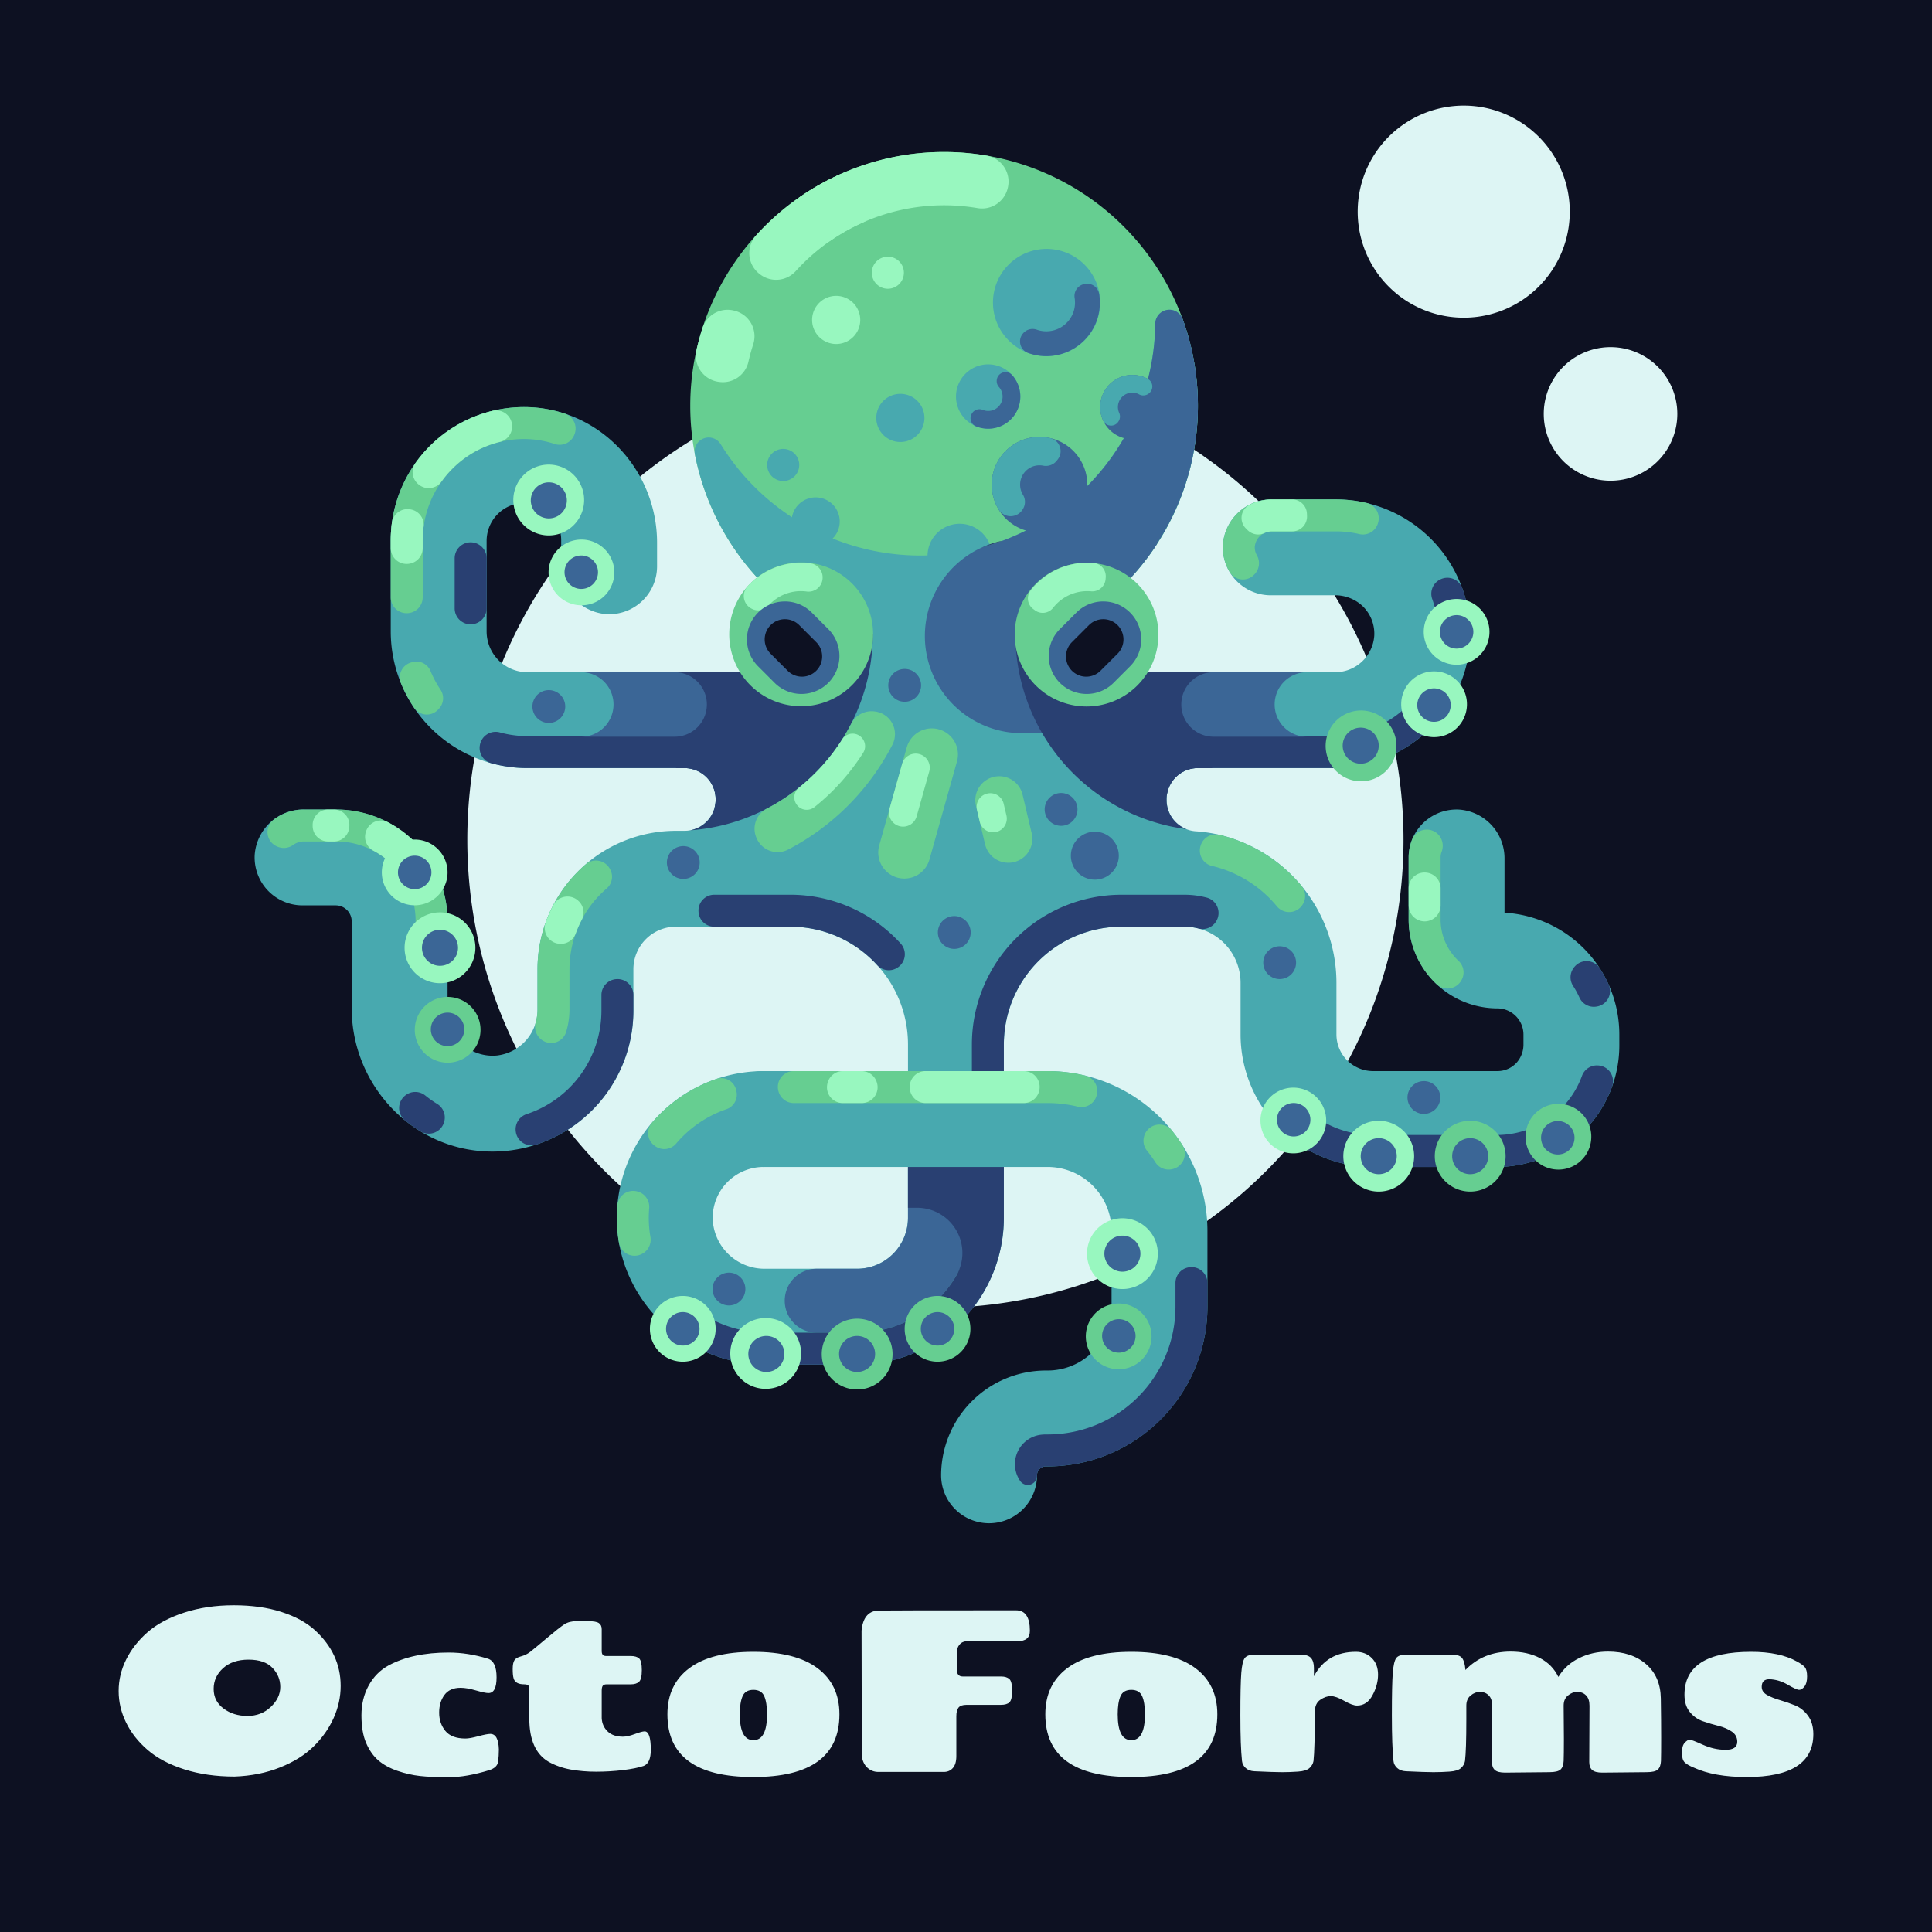 <svg xmlns="http://www.w3.org/2000/svg" width="512" height="512" style="overflow: visible;" viewBox="0 0 512 512" data-bbox="31.47777785866856 27.99078941345215 449.0444442826629 442.99464824296683"><rect data-uid="o_f238i924l_4" data-fl-background="" x="0" y="0" width="512" height="512" fill="#0d1122"></rect><path transform="matrix(2.481, 0, 0, 2.481, 123.843, 98.502)" data-type="circle" data-cx="50" data-cy="50" data-r="50" d="M50 50m-50 0a50 50 0 1 0 100 0a50 50 0 1 0 -100 0" fill="rgba(221,245,244,1)" data-uid="o_f238i924l_5"></path><g transform="matrix(0.941, 0, 0, 0.941, 13.059, -13.271)" data-uid="o_f238i924l_6"><path fill="rgba(102,206,145,1)" transform="matrix(1, 0, 0, 1, 0, 0)" data-type="circle" data-cx="252" data-cy="128.4" data-r="71.484" d="M252 128.4m-71.484 0a71.484 71.484 0 1 0 142.968 0a71.484 71.484 0 1 0 -142.968 0" data-uid="o_f238i924l_7"></path><path fill="rgba(152,247,191,1)" d="M252 56.917A71.24 71.24 0 0 0 199.016 80.449a7.413 7.413 0 0 0 .967 10.773l.118.093a7.449 7.449 0 0 0 10.143-.88A56.336 56.336 0 0 1 261.355 72.699a7.45 7.45 0 0 0 8.577-5.651q.029-.129.057-.259a7.424 7.424 0 0 0-6.038-8.863A71.277 71.277 0 0 0 252 56.917Z" transform="matrix(1, 0, 0, 1, 0, 0)" data-uid="o_f238i924l_8"></path><path fill="rgba(152,247,191,1)" d="M222.944 63.096a70.923 70.923 0 0 0-11.173 6.222 7.446 7.446 0 0 0-1.808 10.631l.099.13a7.452 7.452 0 0 0 10.148 1.66 56.048 56.048 0 0 1 8.714-4.882 7.47 7.47 0 0 0 4.235-8.667q-.019-.073-.038-.146A7.437 7.437 0 0 0 222.944 63.096Z" transform="matrix(1, 0, 0, 1, 0, 0)" data-uid="o_f238i924l_9"></path><path fill="rgba(152,247,191,1)" d="M188.707 121.67l.151.017a7.385 7.385 0 0 0 8.038-5.682q.572-2.536 1.37-4.983a7.406 7.406 0 0 0-5.357-9.431l-.148-.036a7.417 7.417 0 0 0-8.81 4.955q-.978 3.033-1.689 6.18A7.43 7.43 0 0 0 188.707 121.67Z" transform="matrix(1, 0, 0, 1, 0, 0)" data-uid="o_f238i924l_10"></path><path fill="rgba(72,169,175,1)" d="M319.182 103.948a3.971 3.971 0 0 0-7.702 1.278 66.146 66.146 0 0 1-122.391 33.982 3.967 3.967 0 0 0-7.279 2.796q.022.115.045.231a71.493 71.493 0 1 0 137.328-38.287Z" transform="matrix(1, 0, 0, 1, 0, 0)" data-uid="o_f238i924l_11"></path><path fill="rgba(59,102,150,1)" transform="matrix(1, 0, 0, 1, 0, 0)" data-type="circle" data-cx="278.873" data-cy="150.607" data-r="13.461" d="M278.873 150.607m-13.461 0a13.461 13.461 0 1 0 26.922 0a13.461 13.461 0 1 0 -26.922 0" data-uid="o_f238i924l_12"></path><path fill="rgba(72,169,175,1)" transform="matrix(0.263, -0.965, 0.965, 0.263, 111.183, 344.132)" data-type="circle" data-cx="280.775" data-cy="99.313" data-r="15.097" d="M280.775 99.313m-15.097 0a15.097 15.097 0 1 0 30.194 0a15.097 15.097 0 1 0 -30.194 0" data-uid="o_f238i924l_13"></path><path fill="rgba(72,169,175,1)" transform="matrix(1, 0, 0, 1, 0, 0)" data-type="circle" data-cx="264.412" data-cy="125.778" data-r="9.059" d="M264.412 125.778m-9.059 0a9.059 9.059 0 1 0 18.118 0a9.059 9.059 0 1 0 -18.118 0" data-uid="o_f238i924l_14"></path><path fill="rgba(59,102,150,1)" d="M291.031 94.228l-.066.025a3.408 3.408 0 0 0-2.203 3.728 8.205 8.205 0 0 1-.118 3.266 8.087 8.087 0 0 1-10.519 5.713 3.509 3.509 0 0 0-3.883 1.029l-.045.054a3.454 3.454 0 0 0 1.404 5.449A15.088 15.088 0 0 0 295.673 96.88 3.463 3.463 0 0 0 291.031 94.228zM266.842 121.055l-.006.055a2.476 2.476 0 0 0 .58 1.952 4.048 4.048 0 0 1-4.532 6.472 2.461 2.461 0 0 0-3.022.988l-.027.043a2.469 2.469 0 0 0 1.077 3.573 9.056 9.056 0 0 0 10.253-14.388A2.477 2.477 0 0 0 266.842 121.055z" transform="matrix(1, 0, 0, 1, 0, 0)" data-uid="o_f238i924l_15"></path><path fill="rgba(72,169,175,1)" transform="matrix(0.16, -0.987, 0.987, 0.16, 47.016, 396.397)" data-type="circle" data-cx="256.353" data-cy="170.581" data-r="9.059" d="M256.353 170.581m-9.059 0a9.059 9.059 0 1 0 18.118 0a9.059 9.059 0 1 0 -18.118 0" data-uid="o_f238i924l_16"></path><path fill="rgba(72,169,175,1)" transform="matrix(1, 0, 0, 1, 0, 0)" data-type="circle" data-cx="239.685" data-cy="131.804" data-r="6.78" d="M239.685 131.804m-6.78 0a6.78 6.78 0 1 0 13.56 0a6.78 6.78 0 1 0 -13.56 0" data-uid="o_f238i924l_17"></path><path fill="rgba(72,169,175,1)" d="M211.211 145.051a4.517 4.517 0 1 1-4.517-4.517A4.517 4.517 0 0 1 211.211 145.051Z" transform="matrix(1, 0, 0, 1, 0, 0)" data-uid="o_f238i924l_18"></path><path fill="rgba(152,247,191,1)" d="M240.682 90.908a4.517 4.517 0 1 1-4.517-4.517A4.517 4.517 0 0 1 240.682 90.908Z" transform="matrix(1, 0, 0, 1, 0, 0)" data-uid="o_f238i924l_19"></path><path fill="rgba(72,169,175,1)" d="M222.61 160.959a6.78 6.78 0 1 1-6.78-6.78A6.78 6.78 0 0 1 222.61 160.959Z" transform="matrix(1, 0, 0, 1, 0, 0)" data-uid="o_f238i924l_20"></path><path fill="rgba(152,247,191,1)" d="M228.389 104.207a6.78 6.78 0 1 1-6.78-6.78A6.78 6.78 0 0 1 228.389 104.207Z" transform="matrix(1, 0, 0, 1, 0, 0)" data-uid="o_f238i924l_21"></path><path fill="rgba(59,102,150,1)" transform="matrix(1, 0, 0, 1, 0, 0)" data-type="circle" data-cx="305.019" data-cy="128.75" data-r="9.059" d="M305.019 128.75m-9.059 0a9.059 9.059 0 1 0 18.118 0a9.059 9.059 0 1 0 -18.118 0" data-uid="o_f238i924l_22"></path><path fill="rgba(72,169,175,1)" d="M442.166 305.412a34.377 34.377 0 0 0-32.333-34.272v-15.177a13.751 13.751 0 0 0-12.848-13.866 13.5 13.5 0 0 0-14.152 13.485v17.5a25.029 25.029 0 0 0 24.87 25 7.387 7.387 0 0 1 7.463 7.322l.001 2.749a7.684 7.684 0 0 1-1.821 5.101 7.295 7.295 0 0 1-5.511 2.496H372.833a10.333 10.333 0 0 1-10.333-10.333v-14.501a42.844 42.844 0 0 0-25.889-39.351 41.138 41.138 0 0 0-13.678-3.341 8.827 8.827 0 0 1-8.266-8.763v-.267a8.778 8.778 0 0 1 8.778-8.778h38.134c20.743 0 38.201-16.378 38.581-37.118a37.836 37.836 0 0 0-37.832-38.549l-17.947.001a13.751 13.751 0 0 0-13.865 12.848A13.5 13.5 0 0 0 344 181.75l17.988-.001a11.294 11.294 0 0 1 7.567 2.76 10.781 10.781 0 0 1 3.598 8.617 11.055 11.055 0 0 1-11.158 10.291h-75.662V179.583h-68.667v23.833H134.667a11.5 11.5 0 0 1-11.5-11.5V166.558a10.704 10.704 0 0 1 9.489-10.76 10.512 10.512 0 0 1 11.511 10.452v6.952a13.751 13.751 0 0 0 12.848 13.866 13.5 13.5 0 0 0 14.152-13.485v-6.63c0-20.478-16.124-37.709-36.597-38.193A37.541 37.541 0 0 0 96.167 166.25v25.666a38.5 38.5 0 0 0 38.5 38.5h44.222a8.778 8.778 0 0 1 8.778 8.778v.111a8.778 8.778 0 0 1-8.778 8.778H176.5a39 39 0 0 0-39 39v11.295a12.914 12.914 0 0 1-11.446 12.98 12.68 12.68 0 0 1-13.887-12.609v-25.167a31.5 31.5 0 0 0-31.5-31.5H71.714a13.751 13.751 0 0 0-13.866 12.848A13.5 13.5 0 0 0 71.333 269.083h9.334a4.5 4.5 0 0 1 4.5 4.5v24.423c0 21.66 17.055 39.886 38.71 40.399A39.71 39.71 0 0 0 164.5 298.75v-11.667a12 12 0 0 1 12-12h32.166a33.167 33.167 0 0 1 33.167 33.167v48.833a14.333 14.333 0 0 1-14.334 14.333H201.571a14.6 14.6 0 0 1-14.729-13.829 14.349 14.349 0 0 1 14.16-14.836c5.598-.064 10.836-3.203 12.752-8.464a13.564 13.564 0 0 0-12.587-18.537 41.379 41.379 0 0 0-41.322 42.33c.534 22.565 19.526 40.337 42.097 40.337h25.558a41.333 41.333 0 0 0 41.334-41.333v-48.833a33.167 33.167 0 0 1 33.167-33.167H319.667a15.833 15.833 0 0 1 15.833 15.833v14.5a37.334 37.334 0 0 0 37.334 37.334h34.346a35.183 35.183 0 0 0 24.525-9.656 34.12 34.12 0 0 0 10.463-24.685Z" transform="matrix(1, 0, 0, 1, 0, 0)" data-uid="o_f238i924l_23"></path><path fill="rgba(59,102,150,1)" d="M328.53 203.417a27.403 27.403 0 0 1-25.41 17.17H273.97a27.376 27.376 0 0 1-26.59-20.85 27.031 27.031 0 0 1-.79-6.53 27.385 27.385 0 0 1 16.17-24.98c1.95-.53 3.87-1.15 5.74-1.85a66.058 66.058 0 0 0 42.98-61.15 3.969 3.969 0 0 1 7.7-1.28c.18.5.36 1.01.54 1.52.31.93.61 1.88.89 2.83.14.49.28.98.41 1.47.12.42.22.83.33 1.25l.15.63c.09.36.18.73.26 1.1v.03c.12.5.22.99.32 1.49.31 1.52.57 3.05.77 4.61q.09.6.15 1.2c.05.4.09.8.13 1.21.05.5.09 1.01.13 1.51a1.635 1.635 0 0 1 .02.22c.03.39.06.78.08 1.17.03.47.05.94.06 1.42.02.38.03.76.04 1.15.03 1.34.03 2.69-.02 4.05-.02.56-.04 1.11-.08 1.66-.03.68-.08 1.36-.14 2.04-.07.84-.16 1.68-.26 2.51a70.911 70.911 0 0 1-11.04 30.26c.02.01.04.01.06.02a71.813 71.813 0 0 1-25.65 23.81v12.31Z" transform="matrix(1, 0, 0, 1, 0, 0)" data-uid="o_f238i924l_24"></path><path fill="rgba(102,206,145,1)" d="M105.167 166.25a28.541 28.541 0 0 1 28.498-28.5c.229 0.0.461.003.692.008a27.344 27.344 0 0 1 8.036 1.406 4.435 4.435 0 0 0 5.553-2.825l.035-.1a4.421 4.421 0 0 0-2.747-5.629 36.526 36.526 0 0 0-10.664-1.85c-.301-.007-.604-.011-.903-.011a37.54 37.54 0 0 0-37.5 37.5v16.087a4.455 4.455 0 0 0 4.652 4.455l.09-.004a4.465 4.465 0 0 0 4.258-4.455Z" transform="matrix(1, 0, 0, 1, 0, 0)" data-uid="o_f238i924l_25"></path><path fill="rgba(152,247,191,1)" d="M105.167 166.25a28.309 28.309 0 0 1 .253-3.778 4.428 4.428 0 0 0-3.567-4.892l-.089-.017a4.438 4.438 0 0 0-5.264 3.711 37.236 37.236 0 0 0-.334 4.976v2.211a4.455 4.455 0 0 0 4.455 4.455h.09a4.455 4.455 0 0 0 4.455-4.455zM103.938 150.479l.071.059a4.446 4.446 0 0 0 6.465-.829 28.745 28.745 0 0 1 3.053-3.599 28.357 28.357 0 0 1 13.346-7.545 4.487 4.487 0 0 0 3.429-5.035l-.014-.089a4.477 4.477 0 0 0-5.517-3.618 37.59 37.59 0 0 0-21.63 14.683A4.441 4.441 0 0 0 103.938 150.479z" transform="matrix(1, 0, 0, 1, 0, 0)" data-uid="o_f238i924l_26"></path><path fill="rgba(41,64,114,1)" d="M196.667 239.305v-.111a17.778 17.778 0 0 0-17.778-17.778H134.667a29.275 29.275 0 0 1-7.723-1.033 4.492 4.492 0 0 0-5.657 3.477l-.017.09a4.443 4.443 0 0 0 3.171 5.087 38.417 38.417 0 0 0 10.226 1.379h44.222a8.778 8.778 0 0 1 8.778 8.778v.111a8.682 8.682 0 0 1-.287 2.216c-.008.032-.012.064-.019.095 3.103-.194 6.161-.344 9.201-.475A17.686 17.686 0 0 0 196.667 239.305Z" transform="matrix(1, 0, 0, 1, 0, 0)" data-uid="o_f238i924l_27"></path><path fill="rgba(102,206,145,1)" d="M157.932 258.894q-.074-.132-.15-.263a4.455 4.455 0 0 0-6.778-1.051A38.897 38.897 0 0 0 137.5 287.083v11.295a13.281 13.281 0 0 1-.499 3.606 4.528 4.528 0 0 0 1.813 5.057l.076.05a4.41 4.41 0 0 0 6.647-2.297 21.853 21.853 0 0 0 .964-6.415V287.083a29.932 29.932 0 0 1 10.459-22.738A4.385 4.385 0 0 0 157.932 258.894zM71.714 251.083h9.094a22.353 22.353 0 0 1 22.359 22.359v5.949a4.389 4.389 0 0 0 5.437 4.262l.222-.055a4.389 4.389 0 0 0 3.341-4.262v-5.894a31.359 31.359 0 0 0-31.359-31.359h-9.094a14.107 14.107 0 0 0-8.544 2.882 4.388 4.388 0 0 0 .937 7.51l.083.035a4.511 4.511 0 0 0 4.453-.409A5.119 5.119 0 0 1 71.714 251.083z" transform="matrix(1, 0, 0, 1, 0, 0)" data-uid="o_f238i924l_28"></path><path fill="rgba(152,247,191,1)" d="M79.641 242.083H78.524a4.355 4.355 0 0 0-4.351 4.4q.001.151.003.301a4.352 4.352 0 0 0 4.351 4.298h1.114q.195 0 .39.004a4.351 4.351 0 0 0 4.453-4.023l.022-.313a4.353 4.353 0 0 0-4.243-4.662Q79.953 242.083 79.641 242.083zM103.313 251.604a31.375 31.375 0 0 0-7.877-5.899 4.369 4.369 0 0 0-6.199 2.455q-.047.142-.093.284a4.42 4.42 0 0 0 2.192 5.274 21.564 21.564 0 0 1 1.973 1.184 22.372 22.372 0 0 1 4.868 4.471 4.315 4.315 0 0 0 5.569.925q.132-.079.265-.159a4.343 4.343 0 0 0 1.172-6.426Q104.295 252.617 103.313 251.604z" transform="matrix(1, 0, 0, 1, 0, 0)" data-uid="o_f238i924l_29"></path><path fill="rgba(41,64,114,1)" d="M100.346 322.542l-.078.059a4.486 4.486 0 0 0-.033 7.069 39.736 39.736 0 0 0 4.335 3.052 4.481 4.481 0 0 0 6.652-2.712l.023-.089a4.465 4.465 0 0 0-2-4.93 31.031 31.031 0 0 1-3.372-2.386A4.492 4.492 0 0 0 100.346 322.542zM159.685 289.854A4.469 4.469 0 0 0 155.5 294.306v4.444a30.714 30.714 0 0 1-21.047 29.114 4.488 4.488 0 0 0-3.088 4.811l.011.09a4.441 4.441 0 0 0 5.78 3.679A39.722 39.722 0 0 0 164.5 298.75v-4.45a4.455 4.455 0 0 0-4.725-4.453zM208.666 266.083h-21.392a4.447 4.447 0 0 0-4.436 4.668l.005.105a4.434 4.434 0 0 0 4.436 4.227h21.387a33.062 33.062 0 0 1 24.482 10.804 4.439 4.439 0 0 0 5.865.636l.073-.052a4.467 4.467 0 0 0 .66-6.673A42.043 42.043 0 0 0 208.666 266.083z" transform="matrix(1, 0, 0, 1, 0, 0)" data-uid="o_f238i924l_30"></path><path fill="rgba(102,206,145,1)" d="M110.179 208.336a29.48 29.48 0 0 1-2.827-5.296 4.294 4.294 0 0 0-5.232-2.429q-.1.03-.201.059a4.355 4.355 0 0 0-2.879 5.835 38.421 38.421 0 0 0 3.704 6.926 4.319 4.319 0 0 0 6.688.588q.138-.144.276-.289A4.319 4.319 0 0 0 110.179 208.336Z" transform="matrix(1, 0, 0, 1, 0, 0)" data-uid="o_f238i924l_31"></path><path fill="rgba(41,64,114,1)" d="M425.444 326.629a26.013 26.013 0 0 1-18.264 7.121h-34.346a28.217 28.217 0 0 1-19.613-7.914 4.48 4.48 0 0 0-6.832.591q-.053.078-.106.156a4.467 4.467 0 0 0 .643 5.702 37.191 37.191 0 0 0 25.908 10.465h34.346a35.182 35.182 0 0 0 24.405-9.54 34.206 34.206 0 0 0 8.568-13.178 4.443 4.443 0 0 0-3.968-5.873l-.091-.005a4.48 4.48 0 0 0-4.46 2.969A25.236 25.236 0 0 1 425.444 326.629zM114.167 171.329v14.1a4.5 4.5 0 0 0 5.472 4.394h0a4.5 4.5 0 0 0 3.528-4.394v-14.1a4.5 4.5 0 0 0-4.763-4.492h0A4.5 4.5 0 0 0 114.167 171.329zM391.761 177.274a4.483 4.483 0 0 0-2.259 5.611 28.872 28.872 0 0 1 1.66 10.248q-.025 1.378-.184 2.723a4.444 4.444 0 0 0 2.375 4.52l.082.041a4.466 4.466 0 0 0 6.466-3.421 35.988 35.988 0 0 0 .259-3.697 37.882 37.882 0 0 0-2.204-13.507 4.468 4.468 0 0 0-6.112-2.557z" transform="matrix(1, 0, 0, 1, 0, 0)" data-uid="o_f238i924l_32"></path><path fill="rgba(102,206,145,1)" d="M371.025 155.751a38.033 38.033 0 0 0-8.694-1.002h-.004l-17.947.001a13.75 13.75 0 0 0-13.87 12.968 13.434 13.434 0 0 0 1.888 7.433 4.365 4.365 0 0 0 6.906.808l.21-.219a4.477 4.477 0 0 0 .545-5.316 4.501 4.501 0 0 1-.553-2.403 4.756 4.756 0 0 1 4.875-4.271l17.951-.001a28.907 28.907 0 0 1 6.651.772 4.424 4.424 0 0 0 5.231-3.138l.025-.087A4.441 4.441 0 0 0 371.025 155.751Z" transform="matrix(1, 0, 0, 1, 0, 0)" data-uid="o_f238i924l_33"></path><path fill="rgba(41,64,114,1)" d="M389.972 211.25l-.152-.128a4.395 4.395 0 0 0-6.072.482 29.912 29.912 0 0 1-22.169 9.812h-3.64c.021.165.041.336.062.5-.021-.164-.041-.335-.062-.5h-34.494a17.764 17.764 0 0 0-17.721 16.654c3.06.045 6.109-.314 9.107-.547a8.778 8.778 0 0 1 8.614-7.107h38.134a38.965 38.965 0 0 0 28.77-12.675A4.5 4.5 0 0 0 389.972 211.25Z" transform="matrix(1, 0, 0, 1, 0, 0)" data-uid="o_f238i924l_34"></path><path fill="rgba(102,206,145,1)" d="M336.611 251.565a41.702 41.702 0 0 0-7.107-2.354 4.453 4.453 0 0 0-5.298 3.182l-.025.093a4.453 4.453 0 0 0 3.299 5.498 32.628 32.628 0 0 1 5.568 1.846 33.736 33.736 0 0 1 12.652 9.485 4.474 4.474 0 0 0 7.452-.77l.047-.092a4.424 4.424 0 0 0-.518-4.826A42.957 42.957 0 0 0 336.611 251.565Z" transform="matrix(1, 0, 0, 1, 0, 0)" data-uid="o_f238i924l_35"></path><path fill="rgba(59,102,150,1)" d="M241.83 342.747v14.34a14.33 14.33 0 0 1-14.33 14.33h-11.361a8.963 8.963 0 0 0-8.95 7.921q-.012.108-.023.215a8.99 8.99 0 0 0 8.979 9.864H227.5a32.33 32.33 0 0 0 32.33-32.33V342.747Z" transform="matrix(1, 0, 0, 1, 0, 0)" data-uid="o_f238i924l_36"></path><path fill="rgba(102,206,145,1)" d="M382.833 255.583v17.5a24.919 24.919 0 0 0 7.871 18.186 4.475 4.475 0 0 0 6.993-1.088l.043-.079a4.43 4.43 0 0 0-.825-5.363 15.925 15.925 0 0 1-5.083-11.656v-17.5a4.475 4.475 0 0 1 .273-1.544 4.7 4.7 0 0 0-.226-3.954l-.047-.083a4.465 4.465 0 0 0-8.016.516A13.434 13.434 0 0 0 382.833 255.583Z" transform="matrix(1, 0, 0, 1, 0, 0)" data-uid="o_f238i924l_37"></path><path fill="rgba(41,64,114,1)" d="M429.168 291.788a25.319 25.319 0 0 1 1.746 3.199 4.437 4.437 0 0 0 4.666 2.615q.093-.013.185-.027a4.424 4.424 0 0 0 3.379-6.233 34.298 34.298 0 0 0-2.468-4.523 4.421 4.421 0 0 0-7.052-.533q-.061.07-.123.14A4.444 4.444 0 0 0 429.168 291.788Z" transform="matrix(1, 0, 0, 1, 0, 0)" data-uid="o_f238i924l_38"></path><path fill="rgba(102,206,145,1)" d="M168.842 357.867a32.34 32.34 0 0 1 .107-3.499 4.468 4.468 0 0 0-3.392-4.74l-.088-.021a4.467 4.467 0 0 0-5.489 3.998 41.578 41.578 0 0 0-.134 4.475 40.189 40.189 0 0 0 .589 5.971 4.453 4.453 0 0 0 6.045 3.384l.085-.035a4.496 4.496 0 0 0 2.731-4.964A30.689 30.689 0 0 1 168.842 357.867Z" transform="matrix(1, 0, 0, 1, 0, 0)" data-uid="o_f238i924l_39"></path><path fill="rgba(41,64,114,1)" d="M328.53 273.727l-.04.06a4.494 4.494 0 0 1-4.79 1.83 15.362 15.362 0 0 0-4.03-.53H302a33.167 33.167 0 0 0-33.17 33.16v48.84a41.331 41.331 0 0 1-41.33 41.33h-25.56a42.493 42.493 0 0 1-25.94-8.83 4.311 4.311 0 0 1-.74-6.08c.1-.12.19-.23.28-.35a4.35 4.35 0 0 1 6.07-.65 33.366 33.366 0 0 0 20.33 6.91H227.5a32.315 32.315 0 0 0 27.828-15.864q.073-.124.145-.247a12.734 12.734 0 0 0-11.082-19.06h-2.561v-11.5h18v-34.5A42.168 42.168 0 0 1 302 266.087h17.67a24.842 24.842 0 0 1 6.365.827A4.474 4.474 0 0 1 328.53 273.727Z" transform="matrix(1, 0, 0, 1, 0, 0)" data-uid="o_f238i924l_40"></path><path fill="rgba(72,169,175,1)" d="M264.667 443.083a13.5 13.5 0 0 1-13.5-13.5 29.533 29.533 0 0 1 29.5-29.5h.5a18.021 18.021 0 0 0 18-18v-21.333a18.021 18.021 0 0 0-18-18h-80a13.5 13.5 0 1 1 0-27h80a45.051 45.051 0 0 1 45 45v21.333a45.051 45.051 0 0 1-45 45h-.5a2.503 2.503 0 0 0-2.5 2.5A13.5 13.5 0 0 1 264.667 443.083Z" transform="matrix(1, 0, 0, 1, 0, 0)" data-uid="o_f238i924l_41"></path><path fill="rgba(41,64,114,1)" d="M317.167 375.397v6.686a36 36 0 0 1-36 36h-.5a11.518 11.518 0 0 0-1.831.146 8.341 8.341 0 0 0-5.518 12.786l.066.102a2.601 2.601 0 0 0 4.783-1.418l.001-.096a2.513 2.513 0 0 1 2.5-2.52h.5a45 45 0 0 0 45-45v-6.649a4.477 4.477 0 0 0-5.145-4.427l-.09.014A4.426 4.426 0 0 0 317.167 375.397Z" transform="matrix(1, 0, 0, 1, 0, 0)" data-uid="o_f238i924l_42"></path><path fill="rgba(102,206,145,1)" d="M308.274 334.356l-.02.096a4.437 4.437 0 0 0 .878 3.695 36.154 36.154 0 0 1 2.408 3.342 4.413 4.413 0 0 0 4.668 1.89l.075-.016a4.475 4.475 0 0 0 2.816-6.784 45.201 45.201 0 0 0-2.998-4.146A4.476 4.476 0 0 0 308.274 334.356zM281.167 324.75a35.786 35.786 0 0 1 8.487 1.018 4.423 4.423 0 0 0 5.382-3.484l.017-.09a4.453 4.453 0 0 0-3.287-5.174 44.756 44.756 0 0 0-10.6-1.27h-71.528a4.454 4.454 0 0 0-4.215 5.885l.03.091a4.44 4.44 0 0 0 4.215 3.025z" transform="matrix(1, 0, 0, 1, 0, 0)" data-uid="o_f238i924l_43"></path><path fill="rgba(152,247,191,1)" d="M141.943 269.022a38.809 38.809 0 0 0-2.147 4.89 4.477 4.477 0 0 0 4.2 6.005h.081a4.44 4.44 0 0 0 4.183-2.918 29.826 29.826 0 0 1 1.68-3.799 4.457 4.457 0 0 0-.844-5.304l-.067-.064A4.491 4.491 0 0 0 141.943 269.022zM354.188 158.756a4.181 4.181 0 0 0-4.169-4.006l-5.639 0a14.043 14.043 0 0 0-6.35 1.517 4.164 4.164 0 0 0-1.021 6.664q.247.245.494.491a4.211 4.211 0 0 0 4.754.791 5.075 5.075 0 0 1 2.123-.464l5.665-0a4.175 4.175 0 0 0 4.17-4.331Q354.203 159.087 354.188 158.756zM387.391 259.836l-.1-0a4.453 4.453 0 0 0-4.458 4.457l.014 4.816a4.493 4.493 0 0 0 5.027 4.448h0a4.493 4.493 0 0 0 3.959-4.461v-4.803A4.457 4.457 0 0 0 387.391 259.836zM219.194 319.064q-.03.118-.059.236a4.441 4.441 0 0 0 4.345 5.45h5.342a4.455 4.455 0 0 0 4.119-6.154l-.037-.09a4.458 4.458 0 0 0-4.119-2.756h-5.283A4.428 4.428 0 0 0 219.194 319.064zM242.321 320.205v.09a4.455 4.455 0 0 0 4.455 4.455h27.677a4.463 4.463 0 0 0 4.44-4.126l.007-.09a4.443 4.443 0 0 0-4.441-4.784h-27.683A4.455 4.455 0 0 0 242.321 320.205z" transform="matrix(1, 0, 0, 1, 0, 0)" data-uid="o_f238i924l_44"></path><path fill="rgba(102,206,145,1)" d="M170.551 336.82a4.363 4.363 0 0 0 5.943-.607q.741-.874 1.55-1.704a32.212 32.212 0 0 1 12.685-8.032 4.342 4.342 0 0 0 2.81-4.964q-.029-.151-.059-.301a4.33 4.33 0 0 0-5.609-3.26 41.478 41.478 0 0 0-18.191 12.394 4.394 4.394 0 0 0 .799 6.42Z" transform="matrix(1, 0, 0, 1, 0, 0)" data-uid="o_f238i924l_45"></path><path fill="rgba(41,64,114,1)" d="M231.92 192.667a55.412 55.412 0 0 1-51.48 55.28 8.777 8.777 0 0 0 7.23-8.64v-.11a8.779 8.779 0 0 0-8.78-8.78H176.5v-27h41.17v-10.75zM327.5 203.417v27h-4.06a8.777 8.777 0 0 0-8.77 8.78v.26a8.756 8.756 0 0 0 5.58 8.15 55.403 55.403 0 0 1-48.17-54.94h14.25v10.75z" transform="matrix(1, 0, 0, 1, 0, 0)" data-uid="o_f238i924l_46"></path><path fill="rgba(102,206,145,1)" transform="matrix(0.797, -0.603, 0.603, 0.797, -57.138, 215.424)" data-type="circle" data-cx="292.333" data-cy="192.827" data-r="20.248" d="M292.333 192.827m-20.248 0a20.248 20.248 0 1 0 40.496 0a20.248 20.248 0 1 0 -40.496 0" data-uid="o_f238i924l_47"></path><path fill="rgba(152,247,191,1)" d="M277.58 185.976a3.723 3.723 0 0 0 5.168-.75 12.181 12.181 0 0 1 10.586-4.603 3.755 3.755 0 0 0 4.15-3.402q.02-.276.041-.552a3.741 3.741 0 0 0-3.417-4.015 20.276 20.276 0 0 0-17.741 7.726 3.712 3.712 0 0 0 .761 5.258Q277.355 185.804 277.58 185.976Z" transform="matrix(1, 0, 0, 1, 0, 0)" data-uid="o_f238i924l_48"></path><path fill="rgba(13,17,34,1)" d="M292.087 207.117a8.197 8.197 0 0 1-5.796-13.993l4.739-4.739a8.197 8.197 0 0 1 11.592 11.592l-4.739 4.739A8.141 8.141 0 0 1 292.087 207.117Z" transform="matrix(1, 0, 0, 1, 0, 0)" data-uid="o_f238i924l_49"></path><path fill="rgba(59,102,150,1)" d="M296.826 188.484a5.679 5.679 0 0 1 4.028 1.669v0a5.697 5.697 0 0 1 0 8.056l-4.739 4.739a5.697 5.697 0 1 1-8.056-8.056l4.739-4.739a5.679 5.679 0 0 1 4.028-1.669Zm0-5a10.627 10.627 0 0 0-7.564 3.133l-4.739 4.739a10.697 10.697 0 0 0 15.127 15.127l4.739-4.739a10.697 10.697 0 0 0-7.564-18.26Z" transform="matrix(1, 0, 0, 1, 0, 0)" data-uid="o_f238i924l_50"></path><path fill="rgba(102,206,145,1)" transform="matrix(0.104, -0.995, 0.995, 0.104, -2.126, 383.294)" data-type="circle" data-cx="211.667" data-cy="192.827" data-r="20.248" d="M211.667 192.827m-20.248 0a20.248 20.248 0 1 0 40.496 0a20.248 20.248 0 1 0 -40.496 0" data-uid="o_f238i924l_51"></path><path fill="rgba(152,247,191,1)" d="M209.471 180.777a12.187 12.187 0 0 1 3.814-.091 3.95 3.95 0 0 0 4.503-3.768l.003-.086a3.985 3.985 0 0 0-3.455-4.082 20.263 20.263 0 0 0-17.706 6.523 3.98 3.98 0 0 0 .832 6.054l.075.046a3.899 3.899 0 0 0 4.971-.657A12.147 12.147 0 0 1 209.471 180.777Z" transform="matrix(1, 0, 0, 1, 0, 0)" data-uid="o_f238i924l_52"></path><path fill="rgba(13,17,34,1)" d="M211.913 207.117a8.141 8.141 0 0 1-5.796-2.401l-4.739-4.739a8.197 8.197 0 1 1 11.592-11.591l4.739 4.738a8.197 8.197 0 0 1-5.796 13.993Z" transform="matrix(1, 0, 0, 1, 0, 0)" data-uid="o_f238i924l_53"></path><path fill="rgba(59,102,150,1)" d="M207.174 188.484a5.679 5.679 0 0 1 4.028 1.669l4.739 4.739a5.697 5.697 0 1 1-8.056 8.056l-4.739-4.739a5.697 5.697 0 0 1 0-8.056v-0a5.679 5.679 0 0 1 4.028-1.669Zm0-5a10.697 10.697 0 0 0-7.564 18.26l4.739 4.739a10.697 10.697 0 0 0 15.127-15.127l-4.739-4.739a10.626 10.626 0 0 0-7.564-3.133Z" transform="matrix(1, 0, 0, 1, 0, 0)" data-uid="o_f238i924l_54"></path><path fill="rgba(41,64,114,1)" d="M268.5 166.377c-1.87.7-3.79 1.32-5.74 1.85A26.555 26.555 0 0 1 268.5 166.377Z" transform="matrix(1, 0, 0, 1, 0, 0)" data-uid="o_f238i924l_55"></path><path fill="rgba(59,102,150,1)" d="M345.095 212.5v-0a9.083 9.083 0 0 1 9.083-9.083h-26.288a9.083 9.083 0 0 0-9.083 9.083v0a9.083 9.083 0 0 0 9.083 9.083h26.288A9.083 9.083 0 0 1 345.095 212.5Z" transform="matrix(1, 0, 0, 1, 0, 0)" data-uid="o_f238i924l_56"></path><path fill="rgba(59,102,150,1)" d="M158.905 212.5v-0a9.083 9.083 0 0 0-9.083-9.083h26.288a9.083 9.083 0 0 1 9.083 9.083v0a9.083 9.083 0 0 1-9.083 9.083h-26.288A9.083 9.083 0 0 0 158.905 212.5Z" transform="matrix(1, 0, 0, 1, 0, 0)" data-uid="o_f238i924l_57"></path><path fill="rgba(102,206,145,1)" d="M232.364 214.45a6.442 6.442 0 0 0-6.501 3.431 55.486 55.486 0 0 1-23.84 23.981 6.389 6.389 0 0 0-2.854 8.228l.052.119a6.437 6.437 0 0 0 8.866 3.152 68.749 68.749 0 0 0 29.346-29.496 6.446 6.446 0 0 0-4.897-9.394zM238.824 261.254h0a7.347 7.347 0 0 1-5.088-9.059l7.748-27.599a7.347 7.347 0 0 1 9.059-5.088h0a7.347 7.347 0 0 1 5.088 9.059l-7.748 27.599A7.347 7.347 0 0 1 238.824 261.254z" transform="matrix(1, 0, 0, 1, 0, 0)" data-uid="o_f238i924l_58"></path><path fill="rgba(152,247,191,1)" d="M239.383 246.759h0a3.968 3.968 0 0 1-2.748-4.893l3.546-12.632a3.968 3.968 0 0 1 4.893-2.748h0a3.968 3.968 0 0 1 2.748 4.893l-3.546 12.632A3.968 3.968 0 0 1 239.383 246.759Z" transform="matrix(1, 0, 0, 1, 0, 0)" data-uid="o_f238i924l_59"></path><path fill="rgba(102,206,145,1)" d="M271.659 256.901h0a6.745 6.745 0 0 1-8.115-5.014l-2.569-10.875a6.745 6.745 0 0 1 5.014-8.115h0a6.745 6.745 0 0 1 8.115 5.014l2.569 10.875A6.745 6.745 0 0 1 271.659 256.901Z" transform="matrix(1, 0, 0, 1, 0, 0)" data-uid="o_f238i924l_60"></path><path fill="rgba(152,247,191,1)" d="M266.688 248.401h0a3.861 3.861 0 0 1-4.645-2.87l-.777-3.29a3.861 3.861 0 0 1 2.87-4.645h0a3.861 3.861 0 0 1 4.645 2.87l.777 3.29A3.861 3.861 0 0 1 266.688 248.401zM228.888 221.954l-.061-.07a3.455 3.455 0 0 0-5.513.442 55.083 55.083 0 0 1-12.177 13.603 3.476 3.476 0 0 0-.647 4.78l.042.056a3.467 3.467 0 0 0 4.934.658 61.56 61.56 0 0 0 5.175-4.617 62.67 62.67 0 0 0 8.568-10.682A3.48 3.48 0 0 0 228.888 221.954z" transform="matrix(1, 0, 0, 1, 0, 0)" data-uid="o_f238i924l_61"></path><path fill="rgba(72,169,175,1)" d="M273.55 149.364a5.443 5.443 0 0 1 4.129-4.088 5.527 5.527 0 0 1 2.19-.036 3.922 3.922 0 0 0 3.914-1.455q.115-.154.233-.305a3.765 3.765 0 0 0-2.092-5.981 13.457 13.457 0 0 0-14.568 20.078 3.967 3.967 0 0 0 6.721.073l.043-.067a3.835 3.835 0 0 0 .121-4.088A5.461 5.461 0 0 1 273.55 149.364zM309.384 120.816a9.051 9.051 0 0 0-12.597 11.711 2.455 2.455 0 0 0 4.358.22l.068-.117a2.474 2.474 0 0 0 .093-2.267 3.999 3.999 0 0 1-.17-2.803 4.044 4.044 0 0 1 5.725-2.418 2.503 2.503 0 0 0 2.733-.163q.044-.035.088-.069A2.454 2.454 0 0 0 309.384 120.816z" transform="matrix(1, 0, 0, 1, 0, 0)" data-uid="o_f238i924l_62"></path><path fill="rgba(152,247,191,1)" transform="matrix(0.039, -0.999, 0.999, 0.039, -201.137, 581.595)" data-type="circle" data-cx="201.942" data-cy="395.417" data-r="9.971" d="M201.942 395.417m-9.971 0a9.971 9.971 0 1 0 19.942 0a9.971 9.971 0 1 0 -19.942 0" data-uid="o_f238i924l_63"></path><path fill="rgba(59,102,150,1)" d="M207.017 395.417a5.075 5.075 0 1 1-5.075-5.075A5.075 5.075 0 0 1 207.017 395.417Z" transform="matrix(1, 0, 0, 1, 0, 0)" data-uid="o_f238i924l_64"></path><path fill="rgba(152,247,191,1)" transform="matrix(1, 0, 0, 1, 0, 0)" data-type="circle" data-cx="110.035" data-cy="281.024" data-r="9.971" d="M110.035 281.024m-9.971 0a9.971 9.971 0 1 0 19.942 0a9.971 9.971 0 1 0 -19.942 0" data-uid="o_f238i924l_65"></path><path fill="rgba(59,102,150,1)" d="M115.11 281.024a5.075 5.075 0 1 1-5.075-5.075A5.075 5.075 0 0 1 115.11 281.024Z" transform="matrix(1, 0, 0, 1, 0, 0)" data-uid="o_f238i924l_66"></path><path fill="rgba(102,206,145,1)" transform="matrix(1, 0, 0, 1, 0, 0)" data-type="circle" data-cx="400.167" data-cy="339.712" data-r="9.971" d="M400.167 339.712m-9.971 0a9.971 9.971 0 1 0 19.942 0a9.971 9.971 0 1 0 -19.942 0" data-uid="o_f238i924l_67"></path><path fill="rgba(59,102,150,1)" d="M405.242 339.712a5.075 5.075 0 1 1-5.075-5.075A5.075 5.075 0 0 1 405.242 339.712Z" transform="matrix(1, 0, 0, 1, 0, 0)" data-uid="o_f238i924l_68"></path><path fill="rgba(152,247,191,1)" transform="matrix(1, 0, 0, 1, 0, 0)" data-type="circle" data-cx="178.412" data-cy="388.34" data-r="9.257" d="M178.412 388.34m-9.257 0a9.257 9.257 0 1 0 18.514 0a9.257 9.257 0 1 0 -18.514 0" data-uid="o_f238i924l_69"></path><path fill="rgba(59,102,150,1)" transform="matrix(1, 0, 0, 1, 0, 0)" data-type="circle" data-cx="178.412" data-cy="388.34" data-r="4.712" d="M178.412 388.34m-4.712 0a4.712 4.712 0 1 0 9.424 0a4.712 4.712 0 1 0 -9.424 0" data-uid="o_f238i924l_70"></path><path fill="rgba(102,206,145,1)" transform="matrix(0.189, -0.982, 0.982, 0.189, -207.529, 356.811)" data-type="circle" data-cx="112.167" data-cy="303.996" data-r="9.257" d="M112.167 303.996m-9.257 0a9.257 9.257 0 1 0 18.514 0a9.257 9.257 0 1 0 -18.514 0" data-uid="o_f238i924l_71"></path><path fill="rgba(59,102,150,1)" d="M116.878 303.996a4.712 4.712 0 1 1-4.711-4.712A4.712 4.712 0 0 1 116.878 303.996Z" transform="matrix(1, 0, 0, 1, 0, 0)" data-uid="o_f238i924l_72"></path><path fill="rgba(152,247,191,1)" transform="matrix(1, 0, 0, 1, 0, 0)" data-type="circle" data-cx="102.91" data-cy="259.8" data-r="9.257" d="M102.91 259.8m-9.257 0a9.257 9.257 0 1 0 18.514 0a9.257 9.257 0 1 0 -18.514 0" data-uid="o_f238i924l_73"></path><path fill="rgba(59,102,150,1)" transform="matrix(1, 0, 0, 1, 0, 0)" data-type="circle" data-cx="102.91" data-cy="259.8" data-r="4.712" d="M102.91 259.8m-4.712 0a4.712 4.712 0 1 0 9.424 0a4.712 4.712 0 1 0 -9.424 0" data-uid="o_f238i924l_74"></path><path fill="rgba(152,247,191,1)" transform="matrix(0.161, -0.987, 0.987, 0.161, -47.22, 294.973)" data-type="circle" data-cx="149.821" data-cy="175.25" data-r="9.257" d="M149.821 175.25m-9.257 0a9.257 9.257 0 1 0 18.514 0a9.257 9.257 0 1 0 -18.514 0" data-uid="o_f238i924l_75"></path><path fill="rgba(59,102,150,1)" transform="matrix(1, 0, 0, 1, 0, 0)" data-type="circle" data-cx="149.821" data-cy="175.25" data-r="4.712" d="M149.821 175.25m-4.712 0a4.712 4.712 0 1 0 9.424 0a4.712 4.712 0 1 0 -9.424 0" data-uid="o_f238i924l_76"></path><path fill="rgba(102,206,145,1)" transform="matrix(1, 0, 0, 1, 0, 0)" data-type="circle" data-cx="250.159" data-cy="388.34" data-r="9.257" d="M250.159 388.34m-9.257 0a9.257 9.257 0 1 0 18.514 0a9.257 9.257 0 1 0 -18.514 0" data-uid="o_f238i924l_77"></path><path fill="rgba(59,102,150,1)" d="M254.871 388.34a4.712 4.712 0 1 1-4.712-4.712A4.712 4.712 0 0 1 254.871 388.34Z" transform="matrix(1, 0, 0, 1, 0, 0)" data-uid="o_f238i924l_78"></path><path fill="rgba(102,206,145,1)" transform="matrix(0.999, -0.053, 0.053, 0.999, -17.009, 22.825)" data-type="circle" data-cx="424.731" data-cy="334.252" data-r="9.257" d="M424.731 334.252m-9.257 0a9.257 9.257 0 1 0 18.514 0a9.257 9.257 0 1 0 -18.514 0" data-uid="o_f238i924l_79"></path><path fill="rgba(59,102,150,1)" transform="matrix(0.387, -0.922, 0.922, 0.387, -47.715, 596.77)" data-type="circle" data-cx="424.731" data-cy="334.252" data-r="4.712" d="M424.731 334.252m-4.712 0a4.712 4.712 0 1 0 9.424 0a4.712 4.712 0 1 0 -9.424 0" data-uid="o_f238i924l_80"></path><path fill="rgba(152,247,191,1)" transform="matrix(0.229, -0.973, 0.973, 0.229, -50.45, 595.211)" data-type="circle" data-cx="350.455" data-cy="329.448" data-r="9.257" d="M350.455 329.448m-9.257 0a9.257 9.257 0 1 0 18.514 0a9.257 9.257 0 1 0 -18.514 0" data-uid="o_f238i924l_81"></path><path fill="rgba(59,102,150,1)" d="M355.166 329.448a4.712 4.712 0 1 1-4.712-4.712A4.712 4.712 0 0 1 355.166 329.448Z" transform="matrix(1, 0, 0, 1, 0, 0)" data-uid="o_f238i924l_82"></path><path fill="rgba(152,247,191,1)" transform="matrix(1, 0, 0, 1, 0, 0)" data-type="circle" data-cx="396.342" data-cy="192.048" data-r="9.257" d="M396.342 192.048m-9.257 0a9.257 9.257 0 1 0 18.514 0a9.257 9.257 0 1 0 -18.514 0" data-uid="o_f238i924l_83"></path><path fill="rgba(59,102,150,1)" transform="matrix(1, 0, 0, 1, 0, 0)" data-type="circle" data-cx="396.342" data-cy="192.048" data-r="4.712" d="M396.342 192.048m-4.712 0a4.712 4.712 0 1 0 9.424 0a4.712 4.712 0 1 0 -9.424 0" data-uid="o_f238i924l_84"></path><path fill="rgba(102,206,145,1)" transform="matrix(0.193, -0.981, 0.981, 0.193, -139.887, 610.627)" data-type="circle" data-cx="301.216" data-cy="390.341" data-r="9.257" d="M301.216 390.341m-9.257 0a9.257 9.257 0 1 0 18.514 0a9.257 9.257 0 1 0 -18.514 0" data-uid="o_f238i924l_85"></path><path fill="rgba(59,102,150,1)" d="M305.927 390.341a4.712 4.712 0 1 1-4.712-4.712A4.712 4.712 0 0 1 305.927 390.341Z" transform="matrix(1, 0, 0, 1, 0, 0)" data-uid="o_f238i924l_86"></path><path fill="rgba(152,247,191,1)" transform="matrix(0.031, -1, 1, 0.031, 165.235, 595.819)" data-type="circle" data-cx="389.972" data-cy="212.673" data-r="9.257" d="M389.972 212.673m-9.257 0a9.257 9.257 0 1 0 18.514 0a9.257 9.257 0 1 0 -18.514 0" data-uid="o_f238i924l_87"></path><path fill="rgba(59,102,150,1)" transform="matrix(1, 0, 0, 1, 0, 0)" data-type="circle" data-cx="389.972" data-cy="212.673" data-r="4.712" d="M389.972 212.673m-4.712 0a4.712 4.712 0 1 0 9.424 0a4.712 4.712 0 1 0 -9.424 0" data-uid="o_f238i924l_88"></path><path fill="rgba(102,206,145,1)" transform="matrix(0.392, -0.92, 0.92, 0.392, -225.444, 449.753)" data-type="circle" data-cx="227.499" data-cy="395.417" data-r="9.971" d="M227.499 395.417m-9.971 0a9.971 9.971 0 1 0 19.942 0a9.971 9.971 0 1 0 -19.942 0" data-uid="o_f238i924l_89"></path><path fill="rgba(59,102,150,1)" d="M232.575 395.417a5.075 5.075 0 1 1-5.075-5.075A5.075 5.075 0 0 1 232.575 395.417Z" transform="matrix(1, 0, 0, 1, 0, 0)" data-uid="o_f238i924l_90"></path><path fill="rgba(152,247,191,1)" transform="matrix(1, 0, 0, 1, 0, 0)" data-type="circle" data-cx="374.409" data-cy="339.712" data-r="9.971" d="M374.409 339.712m-9.971 0a9.971 9.971 0 1 0 19.942 0a9.971 9.971 0 1 0 -19.942 0" data-uid="o_f238i924l_91"></path><path fill="rgba(59,102,150,1)" d="M379.484 339.712a5.075 5.075 0 1 1-5.075-5.075A5.075 5.075 0 0 1 379.484 339.712Z" transform="matrix(1, 0, 0, 1, 0, 0)" data-uid="o_f238i924l_92"></path><path fill="rgba(152,247,191,1)" transform="matrix(0.925, -0.38, 0.38, 0.925, -116.85, 142.381)" data-type="circle" data-cx="302.219" data-cy="367.165" data-r="9.971" d="M302.219 367.165m-9.971 0a9.971 9.971 0 1 0 19.942 0a9.971 9.971 0 1 0 -19.942 0" data-uid="o_f238i924l_93"></path><path fill="rgba(59,102,150,1)" d="M307.294 367.165a5.075 5.075 0 1 1-5.075-5.075A5.075 5.075 0 0 1 307.294 367.165Z" transform="matrix(1, 0, 0, 1, 0, 0)" data-uid="o_f238i924l_94"></path><path fill="rgba(102,206,145,1)" transform="matrix(0.231, -0.973, 0.973, 0.231, 66.065, 531.762)" data-type="circle" data-cx="369.334" data-cy="224.1" data-r="9.971" d="M369.334 224.1m-9.971 0a9.971 9.971 0 1 0 19.942 0a9.971 9.971 0 1 0 -19.942 0" data-uid="o_f238i924l_95"></path><path fill="rgba(59,102,150,1)" d="M374.409 224.1a5.075 5.075 0 1 1-5.075-5.075A5.075 5.075 0 0 1 374.409 224.1Z" transform="matrix(1, 0, 0, 1, 0, 0)" data-uid="o_f238i924l_96"></path><path fill="rgba(152,247,191,1)" transform="matrix(0.333, -0.943, 0.943, 0.333, -52.377, 235.962)" data-type="circle" data-cx="140.683" data-cy="155.022" data-r="9.971" d="M140.683 155.022m-9.971 0a9.971 9.971 0 1 0 19.942 0a9.971 9.971 0 1 0 -19.942 0" data-uid="o_f238i924l_97"></path><path fill="rgba(59,102,150,1)" d="M145.759 155.022a5.075 5.075 0 1 1-5.075-5.075A5.075 5.075 0 0 1 145.759 155.022Z" transform="matrix(1, 0, 0, 1, 0, 0)" data-uid="o_f238i924l_98"></path><path fill="rgba(59,102,150,1)" transform="matrix(1, 0, 0, 1, 0, 0)" data-type="circle" data-cx="294.454" data-cy="255.088" data-r="6.75" d="M294.454 255.088m-6.75 0a6.75 6.75 0 1 0 13.5 0a6.75 6.75 0 1 0 -13.5 0" data-uid="o_f238i924l_99"></path><path fill="rgba(59,102,150,1)" d="M351.129 285.218a4.62 4.62 0 1 1-4.62-4.62A4.62 4.62 0 0 1 351.129 285.218zM145.304 213.077a4.62 4.62 0 1 1-4.62-4.62A4.62 4.62 0 0 1 145.304 213.077z" transform="matrix(1, 0, 0, 1, 0, 0)" data-uid="o_f238i924l_100"></path><path fill="rgba(59,102,150,1)" transform="matrix(1, 0, 0, 1, 0, 0)" data-type="circle" data-cx="191.415" data-cy="377.136" data-r="4.62" d="M191.415 377.136m-4.62 0a4.62 4.62 0 1 0 9.24 0a4.62 4.62 0 1 0 -9.24 0" data-uid="o_f238i924l_101"></path><path fill="rgba(59,102,150,1)" transform="matrix(1, 0, 0, 1, 0, 0)" data-type="circle" data-cx="178.557" data-cy="257.015" data-r="4.62" d="M178.557 257.015m-4.62 0a4.62 4.62 0 1 0 9.24 0a4.62 4.62 0 1 0 -9.24 0" data-uid="o_f238i924l_102"></path><path fill="rgba(59,102,150,1)" transform="matrix(1, 0, 0, 1, 0, 0)" data-type="circle" data-cx="240.903" data-cy="207.117" data-r="4.62" d="M240.903 207.117m-4.62 0a4.62 4.62 0 1 0 9.24 0a4.62 4.62 0 1 0 -9.24 0" data-uid="o_f238i924l_103"></path><path fill="rgba(59,102,150,1)" transform="matrix(0.386, -0.923, 0.923, 0.386, -48.512, 411.46)" data-type="circle" data-cx="284.813" data-cy="242.171" data-r="4.62" d="M284.813 242.171m-4.62 0a4.62 4.62 0 1 0 9.24 0a4.62 4.62 0 1 0 -9.24 0" data-uid="o_f238i924l_104"></path><path fill="rgba(59,102,150,1)" d="M259.491 276.715a4.62 4.62 0 1 1-4.62-4.62A4.62 4.62 0 0 1 259.491 276.715Z" transform="matrix(1, 0, 0, 1, 0, 0)" data-uid="o_f238i924l_105"></path><path fill="rgba(59,102,150,1)" transform="matrix(0.159, -0.987, 0.987, 0.159, 6.853, 653.893)" data-type="circle" data-cx="387.085" data-cy="322.926" data-r="4.62" d="M387.085 322.926m-4.62 0a4.62 4.62 0 1 0 9.24 0a4.62 4.62 0 1 0 -9.24 0" data-uid="o_f238i924l_106"></path></g><path text="OctoForms" fill="#ddf5f4" space="preserve" text-anchor="middle" offset="0.5" font-scale="contain" font-size="48" font-family="Chango" transform="matrix(1.273, 0, 0, 1.273, 256, 469.585)" data-fl-textpath="" font-weight="400" font-style="normal" data-uid="o_f238i924l_107" d="M-152.26 0.96L-152.26 0.96Q-158.06 0.96 -162.77-0.55Q-167.47-2.06 -170.4-4.61Q-173.33-7.15 -174.86-10.3Q-176.4-13.44 -176.4-16.85Q-176.4-20.26 -174.84-23.4Q-173.28-26.54 -170.38-29.09Q-167.47-31.63 -162.77-33.17Q-158.06-34.7 -152.45-34.7Q-146.83-34.7 -142.51-33.31Q-138.19-31.92 -135.55-29.52L-135.55-29.52Q-130.18-24.62 -130.18-17.9L-130.18-17.9Q-130.18-14.5 -131.64-11.23Q-133.1-7.97 -135.82-5.3Q-138.53-2.64 -142.8-0.94Q-147.07 0.77 -152.26 0.96ZM-142.75-17.69Q-142.75-19.97 -144.38-21.67Q-146.02-23.38 -149.35-23.38Q-152.69-23.38 -154.66-21.6Q-156.62-19.82 -156.62-17.28Q-156.62-14.74 -154.56-13.2Q-152.5-11.66 -149.59-11.66Q-146.69-11.66 -144.72-13.54Q-142.75-15.41 -142.75-17.69ZM-105.216-17.52L-105.216-17.52Q-107.476-17.52 -108.576-16.03Q-109.676-14.54 -109.676-12.34Q-109.676-10.13 -108.386-8.54Q-107.086-6.96 -104.206-6.96L-104.206-6.96Q-103.296-6.96 -101.516-7.44Q-99.746-7.92 -99.026-7.92L-99.026-7.92Q-97.346-7.92 -97.246-4.7L-97.246-4.7Q-97.246-3.31 -97.416-2.11Q-97.586-0.91 -99.216-0.38L-99.216-0.38Q-104.016 1.1 -107.686 1.1Q-111.356 1.1 -113.686 0.84Q-116.016 0.58 -118.396-0.24Q-120.766-1.06 -122.326-2.4Q-123.886-3.74 -124.876-6.02Q-125.856-8.3 -125.856-11.78Q-125.856-15.26 -124.346-18Q-122.836-20.74 -120.196-22.18L-120.196-22.18Q-115.196-24.86 -107.716-24.86L-107.716-24.86Q-103.676-24.86 -99.506-23.57L-99.506-23.57Q-97.726-22.99 -97.726-19.7Q-97.726-16.42 -99.406-16.42L-99.406-16.42Q-100.126-16.42 -102.026-16.97Q-103.916-17.52 -105.216-17.52ZM-90.908-11.09L-90.908-17.47Q-90.908-18.24 -91.968-18.24L-91.968-18.24Q-93.838-18.24 -94.178-19.49L-94.178-19.49Q-94.368-20.11 -94.368-21.41Q-94.368-22.7 -94.008-23.26Q-93.648-23.81 -92.618-24.07Q-91.588-24.34 -90.748-24.98Q-89.908-25.63 -87.288-27.84Q-84.668-30.05 -83.638-30.72Q-82.608-31.39 -81.068-31.39L-81.068-31.39L-78.668-31.39Q-76.988-31.39 -76.418-30.98Q-75.838-30.58 -75.838-29.71L-75.838-29.71L-75.838-25.15Q-75.838-24.14 -74.978-24.14L-74.978-24.14L-69.838-24.14Q-68.588-24.14 -68.038-23.62Q-67.488-23.09 -67.488-21.19Q-67.488-19.3 -68.068-18.77Q-68.638-18.24 -69.788-18.24L-69.788-18.24L-74.788-18.24Q-75.458-18.24 -75.648-17.9Q-75.838-17.57 -75.838-16.94L-75.838-16.94L-75.838-11.18Q-75.748-9.55 -74.618-8.45Q-73.488-7.34 -71.428-7.34L-71.428-7.34Q-70.418-7.34 -68.928-7.9Q-67.438-8.45 -66.908-8.45L-66.908-8.45Q-65.618-8.45 -65.618-4.61L-65.618-4.61Q-65.618-1.82 -67.108-1.25L-67.108-1.25Q-68.638-0.72 -71.428-0.38Q-74.208-0.05 -76.988-0.05Q-79.778-0.05 -82.298-0.5Q-84.818-0.96 -86.878-2.11L-86.878-2.11Q-90.908-4.46 -90.908-11.09L-90.908-11.09ZM-47.09-12Q-47.09-6.62 -44.26-6.62Q-41.42-6.62 -41.42-12L-41.42-12Q-41.42-14.45 -42-15.77Q-42.58-17.09 -44.26-17.09Q-45.94-17.09 -46.51-15.77Q-47.09-14.45 -47.09-12L-47.09-12ZM-26.35-12Q-26.35 1.06 -44.26 1.06Q-62.16 1.06 -62.16-12L-62.16-12Q-62.16-18.19 -57.6-21.6Q-53.04-25.01 -44.26-25.01Q-35.47-25.01 -30.91-21.6Q-26.35-18.19 -26.35-12L-26.35-12ZM-21.692-3.36L-21.692-3.36L-21.742-29.42Q-21.362-33.41 -18.332-33.6L-18.332-33.6Q-16.172-33.65  10.418-33.65L 10.418-33.65Q 13.298-33.65  13.298-29.38L 13.298-29.38Q 13.298-27.22  10.748-27.22L 10.748-27.22L 0.288-27.22Q-0.722-27.22 -1.322-26.54Q-1.922-25.87 -1.922-24.77L-1.922-24.77L-1.922-21.36Q-1.922-19.87 -0.672-19.87L-0.672-19.87L 7.298-19.87Q 8.448-19.87  9.028-19.34Q 9.598-18.82  9.598-16.92Q 9.598-15.02  9.048-14.5Q 8.498-13.97  7.248-13.97L 7.248-13.97L 0.098-13.97Q-1.102-13.97 -1.562-13.39Q-2.012-12.82 -2.012-11.57L-2.012-11.57L-2.012-3.31Q-2.012-1.63 -2.732-0.82Q-3.452 0 -4.612 0L-4.612 0L-18.242 0Q-19.582 0 -20.542-0.89Q-21.502-1.78 -21.692-3.36ZM 31.582-12Q 31.582-6.62  34.412-6.62Q 37.252-6.62  37.252-12L 37.252-12Q 37.252-14.45  36.672-15.77Q 36.092-17.09  34.412-17.09Q 32.732-17.09  32.162-15.77Q 31.582-14.45  31.582-12L 31.582-12ZM 52.322-12Q 52.322 1.06  34.412 1.06Q 16.512 1.06  16.512-12L 16.512-12Q 16.512-18.19  21.072-21.6Q 25.632-25.01  34.412-25.01Q 43.202-25.01  47.762-21.6Q 52.322-18.19  52.322-12L 52.322-12ZM 60.19-24.43L 60.19-24.43L 69.55-24.43Q 71.18-24.43  71.81-23.74Q 72.43-23.04  72.43-21.65L 72.43-21.65L 72.43-19.92Q 75.12-25.01  81.17-25.01L 81.17-25.01Q 83.18-25.01  84.48-23.71Q 85.78-22.42  85.78-20.26Q 85.78-18.1  84.62-15.96Q 83.47-13.82  81.41-13.82L 81.41-13.82Q 80.45-13.82  78.72-14.81Q 76.99-15.79  75.94-15.79Q 74.88-15.79  73.75-15.02Q 72.62-14.26  72.62-12.48L 72.62-12.48Q 72.62-4.75  72.34-2.26L 72.34-2.26Q 72.19-1.44  71.52-0.82Q 70.85-0.19  69.14-0.07Q 67.44 0.05  65.76 0.05Q 64.08 0.05  60.05-0.14L 60.05-0.14Q 58.9-0.19  58.22-0.82Q 57.55-1.44  57.46-2.26L 57.46-2.26Q 57.12-5.38  57.12-11.81Q 57.12-18.24  57.31-20.62Q 57.5-22.99  58.03-23.71Q 58.56-24.43  60.19-24.43ZM 129.746-2.06L 129.746-2.06L 129.796-13.78Q 129.796-15.22  129.076-15.94Q 128.356-16.66  127.276-16.66Q 126.196-16.66  125.306-15.91Q 124.416-15.17  124.416-13.82L 124.416-13.82L 124.466-6.86Q 124.466-3.55  124.416-2.3Q 124.366-1.06  123.766-0.5Q 123.166 0.05  121.436 0.05L 121.436 0.05L 112.226 0.14Q 110.686 0.14  110.086-0.41Q 109.486-0.96  109.486-2.06L 109.486-2.06L 109.536-13.78Q 109.536-15.22  108.816-15.94Q 108.096-16.66  107.016-16.66Q 105.936-16.66  105.046-15.91Q 104.156-15.17  104.156-13.82L 104.156-13.82L 104.156-10.9Q 104.156-4.56  103.876-2.26L 103.876-2.26Q 103.726-1.44  103.056-0.82Q 102.386-0.19  100.676-0.07Q 98.976 0.05  97.296 0.05Q 95.616 0.05  91.586-0.14L 91.586-0.14Q 90.436-0.19  89.756-0.82Q 89.086-1.44  88.996-2.26L 88.996-2.26Q 88.656-5.38  88.656-11.81Q 88.656-18.24  88.846-20.62Q 89.036-22.99  89.566-23.71Q 90.096-24.43  91.726-24.43L 91.726-24.43L 101.086-24.43Q 102.716-24.43  103.276-23.71Q 103.826-22.99  103.966-21.26L 103.966-21.26L 103.966-21.22Q 107.666-25.06  113.376-25.06L 113.376-25.06Q 116.876-25.06  119.476-23.71Q 122.066-22.37  123.316-19.78L 123.316-19.78Q 124.896-22.37  127.656-23.71Q 130.416-25.06  133.636-25.06L 133.636-25.06Q 138.526-25.06  141.556-22.46Q 144.576-19.87  144.646-15.31Q 144.716-10.75  144.716-7.15Q 144.716-3.55  144.676-2.3Q 144.626-1.06  144.026-0.5Q 143.426 0.05  141.696 0.05L 141.696 0.05L 132.476 0.14Q 130.946 0.14  130.346-0.41Q 129.746-0.96  129.746-2.06ZM 160.56-6.29L 160.56-6.29Q 160.56-7.63  159.43-8.4Q 158.3-9.17  156.7-9.58Q 155.09-9.98  153.46-10.54Q 151.82-11.09  150.7-12.46Q 149.57-13.82  149.57-16.08L 149.57-16.08Q 149.57-25.01  163.44-25.01L 163.44-25.01Q 169.39-25.01  172.99-22.99L 172.99-22.99Q 174.14-22.37  174.62-21.82Q 175.1-21.26  175.1-19.87Q 175.1-18.48  174.55-17.78Q 174-17.09  173.45-17.09Q 172.9-17.09  171.05-18.17Q 169.2-19.25  167.23-19.3L 167.23-19.3Q 165.65-19.3  165.65-17.71L 165.65-17.71Q 165.65-16.66  166.75-16.03Q 167.86-15.41  169.44-14.95Q 171.02-14.5  172.61-13.85Q 174.19-13.2  175.3-11.69Q 176.4-10.18  176.4-7.87L 176.4-7.87Q 176.4 1.06  162.53 1.06L 162.53 1.06Q 155.76 1.06  151.49-0.91L 151.49-0.91Q 150.19-1.44  149.62-1.99Q 149.04-2.54  149.04-4.01Q 149.04-5.47  149.64-6.1Q 150.24-6.72  150.65-6.72Q 151.06-6.72  153.41-5.66Q 155.76-4.61  158.16-4.61Q 160.56-4.61  160.56-6.29Z"></path><path transform="matrix(0.562, 0, 0, 0.562, 359.804, 27.991)" data-type="circle" data-cx="50" data-cy="50" data-r="50" d="M50 50m-50 0a50 50 0 1 0 100 0a50 50 0 1 0 -100 0" fill="rgba(221,245,244,1)" data-uid="o_f238i924l_108"></path><path transform="matrix(0.354, 0, 0, 0.354, 409.107, 91.995)" data-type="circle" data-cx="50" data-cy="50" data-r="50" d="M50 50m-50 0a50 50 0 1 0 100 0a50 50 0 1 0 -100 0" fill="rgba(221,245,244,1)" data-uid="o_f238i924l_109"></path></svg>